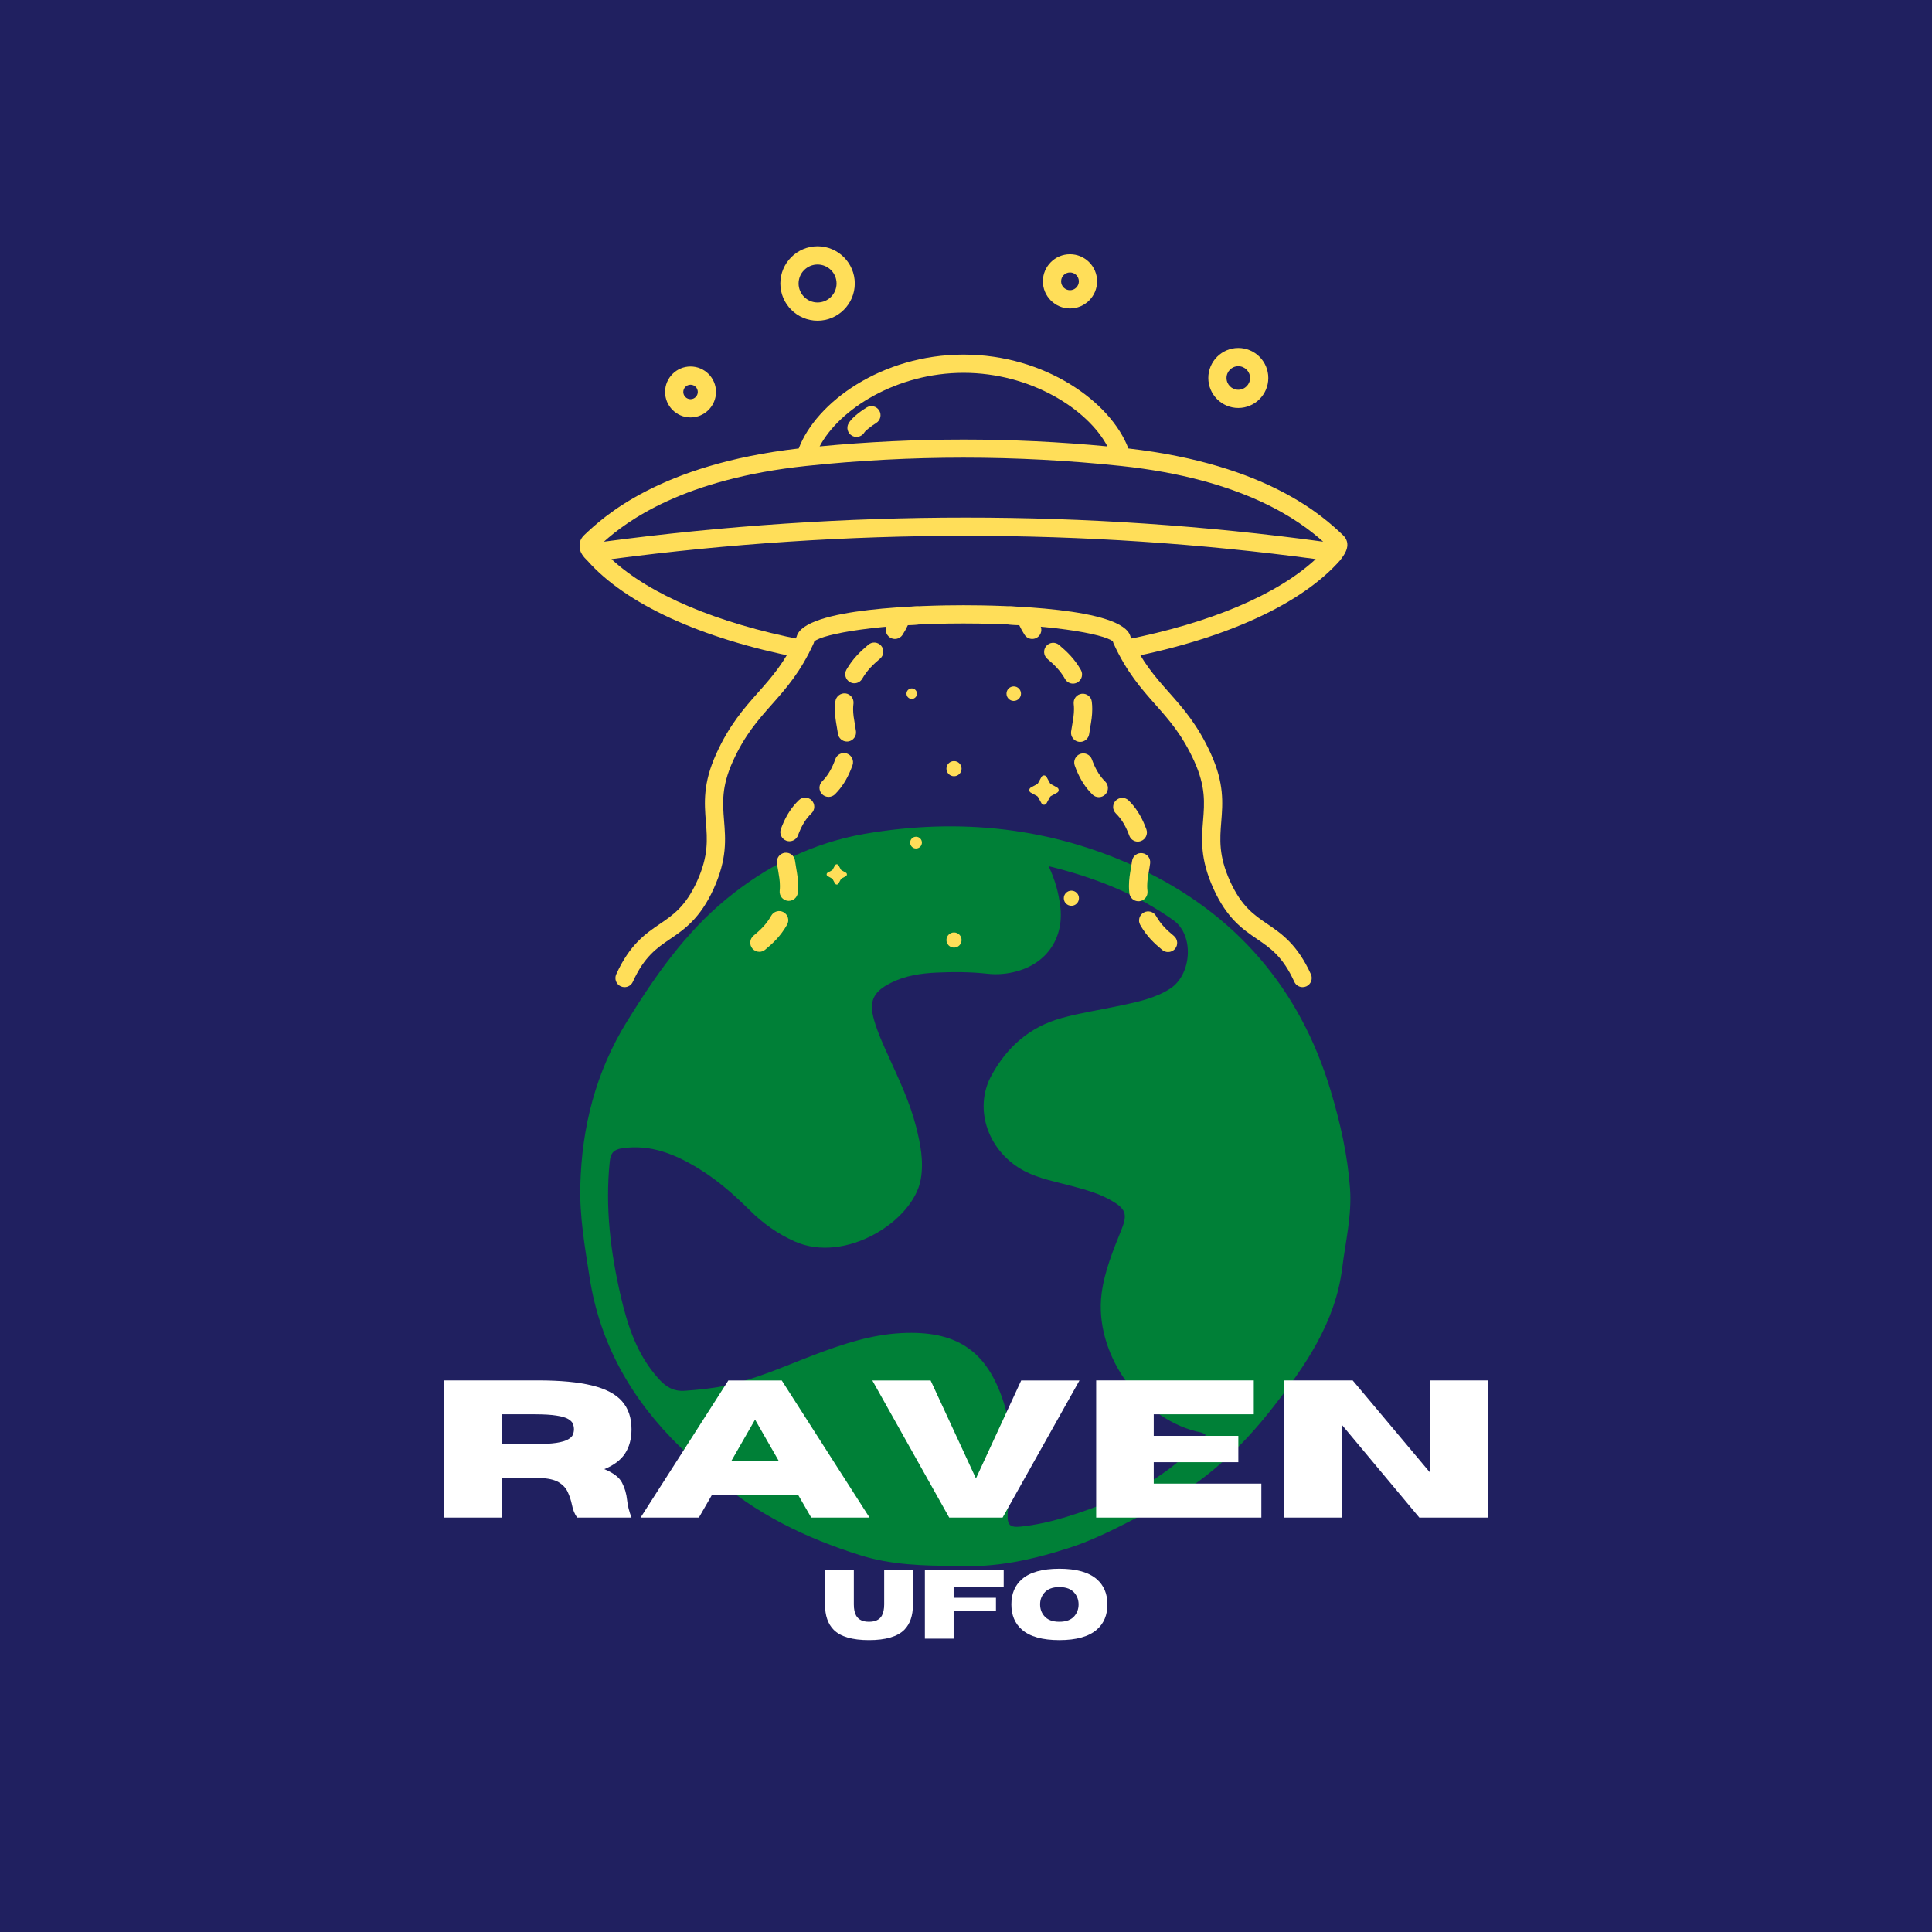 <svg xmlns="http://www.w3.org/2000/svg" width="375" viewBox="0 0 375 375" height="375" version="1.0"><defs><clipPath id="a"><path d="M 112.5 160 L 262.5 160 L 262.5 304 L 112.5 304 Z M 112.5 160"/></clipPath><clipPath id="b"><path d="M 119 117 L 255 117 L 255 191.719 L 119 191.719 Z M 119 117"/></clipPath><clipPath id="c"><path d="M 112.5 68 L 262 68 L 262 128 L 112.5 128 Z M 112.5 68"/></clipPath><clipPath id="d"><path d="M 151 47.719 L 166 47.719 L 166 63 L 151 63 Z M 151 47.719"/></clipPath></defs><path fill="#FFF" d="M-37.5 -37.5H412.5V412.5H-37.5z"/><path fill="#FFF" d="M-37.5 -37.5H412.5V412.5H-37.5z"/><path fill="#202060" d="M-37.5 -37.5H412.5V412.5H-37.5z"/><g clip-path="url(#a)"><path fill="#008037" d="M 215.406 291.449 C 209.824 293.586 204.195 295.668 198.172 296.305 C 196.043 296.535 195.484 296.031 195.582 293.871 C 195.68 291.988 195.891 290.117 196.09 288.242 C 196.715 282.395 196.453 276.637 194.414 271.039 C 191.176 262.152 185.613 258.23 175.02 258.75 C 169.039 259.047 163.445 260.93 157.914 263.031 C 152.188 265.215 146.594 267.77 140.523 269.012 C 138.012 269.531 135.48 269.762 132.934 269.949 C 130.699 270.113 129.203 269.156 127.793 267.57 C 123.672 262.988 121.832 257.395 120.5 251.645 C 118.496 243.031 117.438 234.332 118.352 225.465 C 118.527 223.801 119.125 223.129 120.711 222.887 C 126.305 222.039 131.117 224.066 135.656 226.852 C 139.336 229.109 142.562 231.961 145.613 234.992 C 148.113 237.469 150.941 239.473 154.191 240.938 C 164.059 245.391 177.289 237.008 178.719 228.902 C 179.336 225.387 178.652 222.016 177.805 218.668 C 176.617 214 174.555 209.648 172.574 205.277 C 171.496 202.91 170.402 200.551 169.676 198.051 C 168.609 194.34 169.445 192.512 172.961 190.75 C 175.734 189.359 178.742 188.922 181.781 188.777 C 185.062 188.625 188.355 188.633 191.629 188.996 C 193.555 189.219 195.484 189.043 197.344 188.535 C 203.301 186.918 206.605 181.883 205.781 175.781 C 205.449 173.281 204.832 170.867 203.535 168.125 C 212.598 170.352 220.648 173.547 227.777 178.633 C 231.863 181.551 231.312 189.273 227.039 191.949 C 224.086 193.812 220.703 194.492 217.344 195.211 C 213.602 196.004 209.812 196.574 206.109 197.59 C 199.867 199.297 195.461 203.227 192.465 208.703 C 188.84 215.289 191.848 223.691 198.941 227.348 C 201.805 228.824 204.977 229.387 208.051 230.211 C 210.684 230.918 213.305 231.633 215.672 233 C 218.492 234.605 218.887 235.664 217.699 238.605 C 216.059 242.691 214.371 246.73 213.809 251.172 C 212.398 262.461 220.945 274.973 232.191 277.836 C 232.82 277.988 233.469 278.012 234.02 278.531 C 228.887 284.344 222.676 288.664 215.406 291.449 Z M 258.305 211.773 C 252.379 191.949 239.891 177.344 221.023 168.5 C 204.172 160.594 186.188 158.676 167.793 161.859 C 157.77 163.602 148.883 168.027 141.051 174.449 C 132.945 181.102 127.098 189.527 121.68 198.293 C 115.621 208.098 112.922 218.801 112.637 230.145 C 112.48 236.125 113.52 242.02 114.434 247.922 C 116.449 260.895 122.613 271.711 132.012 280.852 C 133.992 282.793 136.164 284.543 138.242 286.395 C 146.582 293.793 156.418 298.562 167.012 301.879 C 173.004 303.762 179.281 303.938 185.648 303.926 C 193.137 304.355 200.438 302.738 207.543 300.438 C 213.59 298.477 219.117 295.324 224.746 292.441 C 233.844 287.781 241.082 280.887 247.137 273.09 C 253.371 265.105 259.219 256.645 260.52 246.125 C 261.16 240.984 262.414 235.906 262.039 230.684 C 261.578 224.242 260.156 217.965 258.305 211.773"/></g><path fill="#FFDE59" d="M 166.238 84.805 C 165.941 84.805 165.637 84.727 165.359 84.566 C 164.52 84.078 164.227 83.016 164.711 82.18 C 165.465 80.855 167.586 79.484 168.211 79.094 C 169.051 78.582 170.133 78.84 170.648 79.668 C 171.16 80.496 170.902 81.59 170.07 82.105 C 169.078 82.719 167.984 83.594 167.777 83.934 C 167.445 84.492 166.848 84.805 166.238 84.805"/><g clip-path="url(#b)"><path fill="#FFDE59" d="M 254.449 189.109 C 251.812 183.305 248.719 181.199 245.984 179.344 C 243.41 177.59 240.973 175.938 238.754 171.043 C 236.516 166.109 236.773 162.922 237.043 159.543 C 237.34 155.867 237.645 152.066 235.027 146.301 C 232.492 140.707 229.648 137.496 226.898 134.395 C 224.234 131.395 221.719 128.543 219.426 123.555 C 217.984 117.922 194.414 117.473 187.027 117.473 C 179.645 117.473 156.074 117.922 154.633 123.555 C 152.336 128.543 149.82 131.395 147.16 134.395 C 144.41 137.496 141.566 140.707 139.031 146.301 C 136.414 152.066 136.719 155.867 137.012 159.543 C 137.285 162.922 137.543 166.109 135.301 171.043 C 133.082 175.938 130.648 177.59 128.07 179.344 C 125.34 181.199 122.242 183.305 119.609 189.109 C 119.207 189.996 119.598 191.043 120.488 191.449 C 120.727 191.555 120.977 191.605 121.223 191.605 C 121.895 191.605 122.539 191.223 122.832 190.566 C 125.055 185.672 127.484 184.02 130.062 182.266 C 132.793 180.41 135.891 178.305 138.523 172.5 C 141.141 166.734 140.836 162.934 140.539 159.262 C 140.27 155.887 140.012 152.699 142.25 147.766 C 144.566 142.656 147.113 139.781 149.809 136.742 C 152.559 133.637 155.406 130.43 157.941 124.84 C 157.992 124.723 158.031 124.613 158.055 124.492 C 159.75 123.031 170.719 121.012 187.027 121.012 C 203.34 121.012 214.309 123.031 216.004 124.492 C 216.027 124.613 216.062 124.723 216.113 124.84 C 218.652 130.43 221.5 133.637 224.25 136.742 C 226.941 139.781 229.492 142.656 231.809 147.766 C 234.047 152.699 233.789 155.887 233.516 159.262 C 233.223 162.934 232.918 166.734 235.535 172.5 C 238.164 178.305 241.266 180.41 243.996 182.266 C 246.57 184.02 249.004 185.672 251.223 190.566 C 251.52 191.223 252.164 191.605 252.836 191.605 C 253.078 191.605 253.328 191.555 253.566 191.449 C 254.457 191.043 254.848 189.996 254.449 189.109"/></g><path fill="#FFDE59" d="M 209.426 174.344 C 209.426 175.156 208.766 175.812 207.957 175.812 C 207.145 175.812 206.484 175.156 206.484 174.344 C 206.484 173.535 207.145 172.875 207.957 172.875 C 208.766 172.875 209.426 173.535 209.426 174.344"/><path fill="#FFDE59" d="M 178.945 163.551 C 178.945 164.184 178.434 164.695 177.801 164.695 C 177.172 164.695 176.66 164.184 176.66 163.551 C 176.66 162.922 177.172 162.41 177.801 162.41 C 178.434 162.41 178.945 162.922 178.945 163.551"/><path fill="#FFDE59" d="M 186.641 149.199 C 186.641 150.012 185.988 150.668 185.172 150.668 C 184.359 150.668 183.703 150.012 183.703 149.199 C 183.703 148.387 184.359 147.727 185.172 147.727 C 185.988 147.727 186.641 148.387 186.641 149.199"/><path fill="#FFDE59" d="M 177.984 134.637 C 177.984 135.199 177.531 135.66 176.969 135.66 C 176.406 135.66 175.949 135.199 175.949 134.637 C 175.949 134.074 176.406 133.617 176.969 133.617 C 177.531 133.617 177.984 134.074 177.984 134.637"/><path fill="#FFDE59" d="M 186.641 182.461 C 186.641 183.27 185.988 183.93 185.172 183.93 C 184.359 183.93 183.703 183.27 183.703 182.461 C 183.703 181.648 184.359 180.992 185.172 180.992 C 185.988 180.992 186.641 181.648 186.641 182.461"/><path fill="#FFDE59" d="M 198.176 134.637 C 198.176 135.414 197.543 136.047 196.766 136.047 C 195.988 136.047 195.359 135.414 195.359 134.637 C 195.359 133.859 195.988 133.23 196.766 133.23 C 197.543 133.23 198.176 133.859 198.176 134.637"/><path fill="#FFDE59" d="M 203.133 150.805 L 203.785 151.992 C 203.836 152.086 203.914 152.164 204.008 152.215 L 205.195 152.863 C 205.586 153.082 205.586 153.645 205.195 153.855 L 204.008 154.504 C 203.914 154.555 203.836 154.633 203.785 154.727 L 203.133 155.914 C 202.922 156.305 202.363 156.305 202.148 155.914 L 201.496 154.727 C 201.445 154.633 201.367 154.555 201.27 154.504 L 200.082 153.855 C 199.691 153.645 199.691 153.082 200.082 152.863 L 201.27 152.215 C 201.367 152.164 201.445 152.086 201.496 151.992 L 202.148 150.805 C 202.363 150.414 202.922 150.414 203.133 150.805"/><path fill="#FFDE59" d="M 162.758 167.961 L 163.207 168.781 C 163.246 168.844 163.297 168.898 163.359 168.93 L 164.18 169.383 C 164.453 169.531 164.453 169.918 164.18 170.066 L 163.359 170.512 C 163.297 170.547 163.246 170.605 163.207 170.668 L 162.758 171.488 C 162.609 171.762 162.223 171.762 162.074 171.488 L 161.629 170.668 C 161.59 170.605 161.539 170.547 161.473 170.512 L 160.652 170.066 C 160.383 169.918 160.383 169.531 160.652 169.383 L 161.473 168.93 C 161.539 168.898 161.59 168.844 161.629 168.781 L 162.074 167.961 C 162.223 167.691 162.609 167.691 162.758 167.961"/><g clip-path="url(#c)"><path fill="#FFDE59" d="M 117.219 105.141 C 121.738 101.105 132.637 92.961 156.516 90.438 C 176.766 88.297 197.297 88.297 217.535 90.438 C 241.406 92.961 252.312 101.102 256.828 105.137 C 211.047 98.898 164.098 98.906 117.219 105.141 Z M 187.027 72.367 C 199.977 72.367 211.102 79.355 214.957 86.648 C 196.402 84.879 177.641 84.879 159.09 86.648 C 162.945 79.355 174.078 72.367 187.027 72.367 Z M 260.641 103.84 C 257.031 100.434 246.152 90.16 219.02 87.047 C 215.633 78.074 202.91 68.828 187.027 68.828 C 171.145 68.828 158.422 78.074 155.035 87.047 C 127.906 90.16 117.023 100.434 113.418 103.84 C 112.625 104.59 112.461 105.395 112.461 105.938 C 112.465 107.191 113.297 108.145 114.031 108.84 C 121.496 117.258 136.051 123.938 155.031 127.656 C 155.148 127.68 155.262 127.691 155.371 127.691 C 156.203 127.691 156.945 127.109 157.109 126.262 C 157.293 125.305 156.672 124.375 155.715 124.188 C 139.09 120.93 126.117 115.41 118.688 108.523 C 164.586 102.496 210.539 102.496 255.383 108.516 C 247.949 115.398 235.004 120.914 218.422 124.176 C 217.465 124.363 216.836 125.297 217.023 126.254 C 217.191 127.098 217.934 127.68 218.758 127.68 C 218.871 127.68 218.988 127.672 219.102 127.648 C 238.129 123.902 252.703 117.184 260.141 108.723 C 260.188 108.672 260.473 108.273 260.473 108.273 C 261.012 107.531 262.449 105.547 260.641 103.84"/></g><path fill="#FFDE59" d="M 208.266 132.688 C 207.652 132.688 207.051 132.371 206.73 131.793 C 205.73 130.047 204.574 128.988 203.281 127.879 C 202.539 127.242 202.449 126.125 203.086 125.383 C 203.723 124.641 204.836 124.555 205.578 125.195 C 207.074 126.473 208.523 127.805 209.797 130.039 C 210.281 130.891 209.988 131.969 209.141 132.453 C 208.863 132.613 208.562 132.688 208.266 132.688 Z M 209.66 144 C 209.582 144 209.504 143.996 209.422 143.988 C 208.453 143.859 207.777 142.969 207.898 142.004 C 207.969 141.492 208.055 141 208.145 140.5 C 208.309 139.539 208.465 138.637 208.465 137.648 C 208.465 137.324 208.449 136.98 208.406 136.621 C 208.297 135.648 208.992 134.773 209.965 134.66 C 210.938 134.555 211.812 135.246 211.922 136.215 C 211.977 136.695 212.004 137.164 212.004 137.648 C 212.004 138.938 211.812 140.039 211.625 141.105 C 211.547 141.555 211.469 142.008 211.41 142.469 C 211.289 143.355 210.531 144 209.66 144 Z M 213.281 154.73 C 212.832 154.73 212.383 154.559 212.043 154.219 C 210.715 152.91 209.715 151.367 208.898 149.363 C 208.793 149.098 208.691 148.84 208.605 148.586 C 208.281 147.664 208.77 146.656 209.691 146.328 C 210.613 146.012 211.621 146.492 211.945 147.414 C 212.02 147.617 212.098 147.82 212.18 148.031 C 212.805 149.574 213.551 150.742 214.523 151.699 C 215.219 152.391 215.223 153.508 214.543 154.199 C 214.191 154.555 213.738 154.73 213.281 154.73 Z M 220.848 163.359 C 220.125 163.359 219.445 162.906 219.188 162.184 C 219.117 161.988 219.039 161.797 218.961 161.594 C 218.324 160.035 217.574 158.863 216.594 157.898 C 215.891 157.211 215.883 156.094 216.566 155.398 C 217.25 154.703 218.371 154.688 219.066 155.371 C 220.406 156.688 221.414 158.238 222.234 160.262 C 222.336 160.508 222.43 160.75 222.516 160.988 C 222.844 161.91 222.363 162.926 221.441 163.25 C 221.25 163.32 221.047 163.359 220.848 163.359 Z M 220.965 174.934 C 220.074 174.934 219.309 174.266 219.207 173.359 C 219.152 172.879 219.129 172.418 219.129 171.977 C 219.129 170.688 219.324 169.582 219.508 168.512 C 219.59 168.051 219.668 167.59 219.734 167.121 C 219.859 166.152 220.746 165.469 221.715 165.598 C 222.684 165.723 223.367 166.609 223.238 167.578 C 223.176 168.102 223.082 168.609 222.996 169.121 C 222.828 170.082 222.668 170.992 222.668 171.977 C 222.668 172.293 222.688 172.621 222.727 172.973 C 222.836 173.938 222.133 174.812 221.16 174.926 C 221.098 174.93 221.031 174.934 220.965 174.934 Z M 226.723 184.793 C 226.32 184.793 225.922 184.656 225.59 184.387 C 224.078 183.125 222.613 181.805 221.324 179.543 C 220.836 178.695 221.129 177.621 221.977 177.137 C 222.824 176.652 223.906 176.941 224.391 177.789 C 225.391 179.539 226.551 180.582 227.855 181.668 C 228.605 182.289 228.707 183.406 228.082 184.156 C 227.73 184.578 227.23 184.793 226.723 184.793"/><path fill="#FFDE59" d="M 200.355 124.02 C 199.773 124.02 199.203 123.734 198.867 123.207 C 198.484 122.613 198.141 121.992 197.824 121.324 C 197.207 121.289 196.59 121.254 195.98 121.227 C 195.004 121.176 194.25 120.352 194.297 119.375 C 194.344 118.398 195.184 117.652 196.148 117.695 C 197.141 117.742 198.129 117.797 199.125 117.859 C 199.801 117.906 200.391 118.328 200.648 118.961 C 201 119.828 201.391 120.59 201.844 121.297 C 202.371 122.117 202.133 123.211 201.309 123.742 C 201.012 123.926 200.684 124.02 200.355 124.02"/><path fill="#FFDE59" d="M 173.703 124.02 C 173.371 124.02 173.043 123.926 172.75 123.742 C 171.922 123.211 171.684 122.117 172.215 121.297 C 172.664 120.59 173.059 119.828 173.406 118.961 C 173.664 118.328 174.254 117.906 174.934 117.859 C 175.926 117.797 176.918 117.742 177.906 117.695 C 178.875 117.652 179.715 118.398 179.758 119.375 C 179.805 120.352 179.055 121.176 178.078 121.227 C 177.465 121.254 176.848 121.289 176.23 121.324 C 175.918 121.992 175.57 122.613 175.191 123.207 C 174.852 123.734 174.281 124.02 173.703 124.02"/><path fill="#FFDE59" d="M 165.828 132.625 C 165.531 132.625 165.227 132.551 164.945 132.383 C 164.098 131.895 163.812 130.816 164.301 129.969 C 165.57 127.77 167.031 126.434 168.539 125.145 C 169.281 124.508 170.395 124.594 171.031 125.336 C 171.664 126.078 171.578 127.199 170.836 127.828 C 169.477 128.992 168.359 130.02 167.363 131.738 C 167.035 132.305 166.441 132.625 165.828 132.625 Z M 164.387 143.934 C 163.523 143.934 162.762 143.289 162.641 142.402 C 162.582 141.965 162.504 141.539 162.43 141.113 C 162.246 140.043 162.051 138.938 162.051 137.648 C 162.051 137.137 162.086 136.641 162.145 136.133 C 162.266 135.168 163.152 134.484 164.117 134.59 C 165.082 134.711 165.773 135.594 165.66 136.562 C 165.613 136.926 165.59 137.281 165.59 137.648 C 165.59 138.637 165.75 139.543 165.918 140.504 C 165.996 140.977 166.078 141.445 166.145 141.926 C 166.277 142.891 165.598 143.785 164.633 143.918 C 164.551 143.93 164.469 143.934 164.387 143.934 Z M 160.828 154.68 C 160.375 154.68 159.918 154.504 159.574 154.16 C 158.887 153.469 158.887 152.348 159.578 151.656 C 160.527 150.707 161.262 149.559 161.879 148.031 C 161.969 147.801 162.059 147.57 162.137 147.348 C 162.457 146.426 163.473 145.941 164.391 146.262 C 165.312 146.59 165.797 147.598 165.477 148.52 C 165.379 148.793 165.273 149.07 165.16 149.355 C 164.355 151.34 163.375 152.863 162.074 154.164 C 161.73 154.504 161.277 154.68 160.828 154.68 Z M 153.234 163.289 C 153.031 163.289 152.832 163.258 152.633 163.184 C 151.711 162.848 151.238 161.832 151.566 160.918 C 151.645 160.699 151.734 160.484 151.82 160.262 C 152.652 158.211 153.68 156.641 155.051 155.316 C 155.75 154.633 156.875 154.652 157.551 155.355 C 158.234 156.059 158.215 157.176 157.512 157.859 C 156.508 158.828 155.742 160.02 155.102 161.594 C 155.027 161.773 154.957 161.949 154.898 162.125 C 154.637 162.844 153.957 163.289 153.234 163.289 Z M 153.098 174.859 C 153.039 174.859 152.973 174.859 152.914 174.852 C 151.941 174.75 151.238 173.883 151.336 172.906 C 151.371 172.586 151.383 172.277 151.383 171.977 C 151.383 170.992 151.227 170.086 151.062 169.125 C 150.965 168.586 150.871 168.051 150.805 167.5 C 150.684 166.531 151.371 165.648 152.336 165.523 C 153.305 165.406 154.195 166.09 154.312 167.059 C 154.379 167.555 154.461 168.039 154.543 168.516 C 154.727 169.586 154.922 170.688 154.922 171.977 C 154.922 172.395 154.902 172.824 154.855 173.277 C 154.762 174.184 153.992 174.859 153.098 174.859 Z M 147.395 184.746 C 146.887 184.746 146.387 184.527 146.035 184.109 C 145.41 183.359 145.508 182.246 146.258 181.617 C 147.547 180.543 148.695 179.508 149.699 177.734 C 150.176 176.887 151.254 176.586 152.105 177.066 C 152.953 177.551 153.258 178.629 152.773 179.48 C 151.484 181.766 149.969 183.129 148.523 184.336 C 148.195 184.613 147.789 184.746 147.395 184.746"/><g clip-path="url(#d)"><path fill="#FFDE59" d="M 158.691 51.34 C 156.656 51.34 155.004 52.992 155.004 55.023 C 155.004 57.051 156.656 58.711 158.691 58.711 C 160.723 58.711 162.375 57.051 162.375 55.023 C 162.375 52.992 160.723 51.34 158.691 51.34 Z M 158.691 62.246 C 154.703 62.246 151.465 59.004 151.465 55.023 C 151.465 51.039 154.703 47.801 158.691 47.801 C 162.668 47.801 165.914 51.039 165.914 55.023 C 165.914 59.004 162.668 62.246 158.691 62.246"/></g><path fill="#FFDE59" d="M 240.352 71.082 C 239.09 71.082 238.066 72.109 238.066 73.367 C 238.066 74.625 239.09 75.652 240.352 75.652 C 241.609 75.652 242.637 74.625 242.637 73.367 C 242.637 72.109 241.609 71.082 240.352 71.082 Z M 240.352 79.188 C 237.141 79.188 234.531 76.578 234.531 73.367 C 234.531 70.156 237.141 67.543 240.352 67.543 C 243.562 67.543 246.176 70.156 246.176 73.367 C 246.176 76.578 243.562 79.188 240.352 79.188"/><path fill="#FFDE59" d="M 207.684 52.883 C 206.734 52.883 205.961 53.652 205.961 54.605 C 205.961 55.555 206.734 56.328 207.684 56.328 C 208.637 56.328 209.406 55.555 209.406 54.605 C 209.406 53.652 208.637 52.883 207.684 52.883 Z M 207.684 59.867 C 204.781 59.867 202.422 57.504 202.422 54.605 C 202.422 51.703 204.781 49.344 207.684 49.344 C 210.586 49.344 212.945 51.703 212.945 54.605 C 212.945 57.504 210.586 59.867 207.684 59.867"/><path fill="#FFDE59" d="M 134.031 74.676 C 133.258 74.676 132.625 75.305 132.625 76.078 C 132.625 76.855 133.258 77.484 134.031 77.484 C 134.805 77.484 135.438 76.855 135.438 76.078 C 135.438 75.305 134.805 74.676 134.031 74.676 Z M 134.031 81.023 C 131.305 81.023 129.09 78.801 129.09 76.078 C 129.09 73.352 131.305 71.137 134.031 71.137 C 136.758 71.137 138.973 73.352 138.973 76.078 C 138.973 78.801 136.758 81.023 134.031 81.023"/><g fill="#FFF"><g><g><path d="M 39.312 0 L 28.766 0 C 28.273 -0.664 27.93 -1.52 27.734 -2.562 C 27.566 -3.363 27.305 -4.148 26.953 -4.922 C 26.609 -5.703 26.016 -6.348 25.172 -6.859 C 24.328 -7.367 23.066 -7.645 21.391 -7.688 L 14.141 -7.688 L 14.141 0 L 2.969 0 L 2.969 -26.625 L 21.141 -26.625 C 25.473 -26.625 28.973 -26.297 31.641 -25.641 C 34.305 -24.992 36.25 -23.973 37.469 -22.578 C 38.695 -21.191 39.312 -19.379 39.312 -17.141 C 39.312 -15.273 38.891 -13.703 38.047 -12.422 C 37.203 -11.148 35.863 -10.145 34.031 -9.406 C 35.801 -8.676 36.945 -7.801 37.469 -6.781 C 38 -5.758 38.328 -4.641 38.453 -3.422 C 38.566 -2.328 38.852 -1.188 39.312 0 Z M 14.141 -14.25 L 20.516 -14.266 C 22.297 -14.266 23.703 -14.344 24.734 -14.5 C 25.766 -14.664 26.52 -14.891 27 -15.172 C 27.488 -15.453 27.801 -15.758 27.938 -16.094 C 28.07 -16.438 28.141 -16.785 28.141 -17.141 C 28.141 -17.504 28.07 -17.859 27.938 -18.203 C 27.801 -18.547 27.488 -18.859 27 -19.141 C 26.52 -19.422 25.766 -19.641 24.734 -19.797 C 23.703 -19.961 22.297 -20.047 20.516 -20.047 L 14.141 -20.047 Z M 14.141 -14.25" transform="translate(83.262 294.561)"/></g></g></g><g fill="#FFF"><g><g><path d="M 44.719 0 L 33.406 0 L 30.891 -4.359 L 14.109 -4.359 L 11.594 0 L 0.281 0 L 17.312 -26.609 L 27.688 -26.609 Z M 27.125 -10.953 L 22.5 -19.016 L 17.875 -10.953 Z M 27.125 -10.953" transform="translate(124.055 294.561)"/></g></g></g><g fill="#FFF"><g><g><path d="M 25.562 0 L 15.203 0 L 0.281 -26.609 L 11.594 -26.609 L 20.391 -7.594 L 29.172 -26.609 L 40.484 -26.609 Z M 25.562 0" transform="translate(169.04 294.561)"/></g></g></g><g fill="#FFF"><g><g><path d="M 35.031 0 L 2.969 0 L 2.969 -26.625 L 33.562 -26.625 L 33.562 -20.047 L 14.141 -20.047 L 14.141 -15.859 L 30.562 -15.859 L 30.562 -10.75 L 14.141 -10.75 L 14.141 -6.594 L 35.031 -6.594 Z M 35.031 0" transform="translate(209.797 294.561)"/></g></g></g><g fill="#FFF"><g><g><path d="M 42.469 0 L 29.188 0 L 14.141 -18.016 L 14.141 0 L 2.969 0 L 2.969 -26.625 L 16.25 -26.625 L 31.297 -8.703 L 31.297 -26.625 L 42.469 -26.625 Z M 42.469 0" transform="translate(246.305 294.561)"/></g></g></g><g fill="#FFF"><g><g><path d="M 9.359 0.281 C 6.109 0.281 3.82 -0.391 2.5 -1.734 C 1.383 -2.867 0.828 -4.504 0.828 -6.641 L 0.828 -13.297 L 6.422 -13.297 L 6.422 -6.641 C 6.422 -5.711 6.578 -4.977 6.891 -4.438 C 7.348 -3.664 8.172 -3.281 9.359 -3.281 C 10.566 -3.281 11.395 -3.664 11.844 -4.438 C 12.156 -5 12.312 -5.734 12.312 -6.641 L 12.312 -13.297 L 17.891 -13.297 L 17.891 -6.562 C 17.891 -4.477 17.336 -2.867 16.234 -1.734 C 14.898 -0.391 12.609 0.281 9.359 0.281 Z M 9.359 0.281" transform="translate(159.307 318.065)"/></g></g></g><g fill="#FFF"><g><g><path d="M 7.062 0 L 1.484 0 L 1.484 -13.312 L 16.781 -13.312 L 16.781 -10.016 L 7.062 -10.016 L 7.062 -7.938 L 15.281 -7.938 L 15.281 -5.375 L 7.062 -5.375 Z M 7.062 0" transform="translate(178.035 318.065)"/></g></g></g><g fill="#FFF"><g><g><path d="M 10.062 0.281 C 6.77 0.281 4.348 -0.395 2.797 -1.75 C 1.43 -2.945 0.75 -4.582 0.75 -6.656 C 0.75 -8.719 1.43 -10.348 2.797 -11.547 C 4.348 -12.898 6.77 -13.578 10.062 -13.578 C 13.352 -13.578 15.773 -12.898 17.328 -11.547 C 18.703 -10.348 19.391 -8.719 19.391 -6.656 C 19.391 -4.582 18.703 -2.945 17.328 -1.75 C 15.773 -0.395 13.352 0.281 10.062 0.281 Z M 10.062 -3.281 C 11.414 -3.281 12.406 -3.664 13.031 -4.438 C 13.539 -5.062 13.797 -5.801 13.797 -6.656 C 13.797 -7.5 13.539 -8.227 13.031 -8.844 C 12.406 -9.625 11.414 -10.016 10.062 -10.016 C 8.719 -10.016 7.727 -9.625 7.094 -8.844 C 6.582 -8.227 6.328 -7.5 6.328 -6.656 C 6.328 -5.801 6.582 -5.062 7.094 -4.438 C 7.727 -3.664 8.719 -3.281 10.062 -3.281 Z M 10.062 -3.281" transform="translate(195.556 318.065)"/></g></g></g></svg>